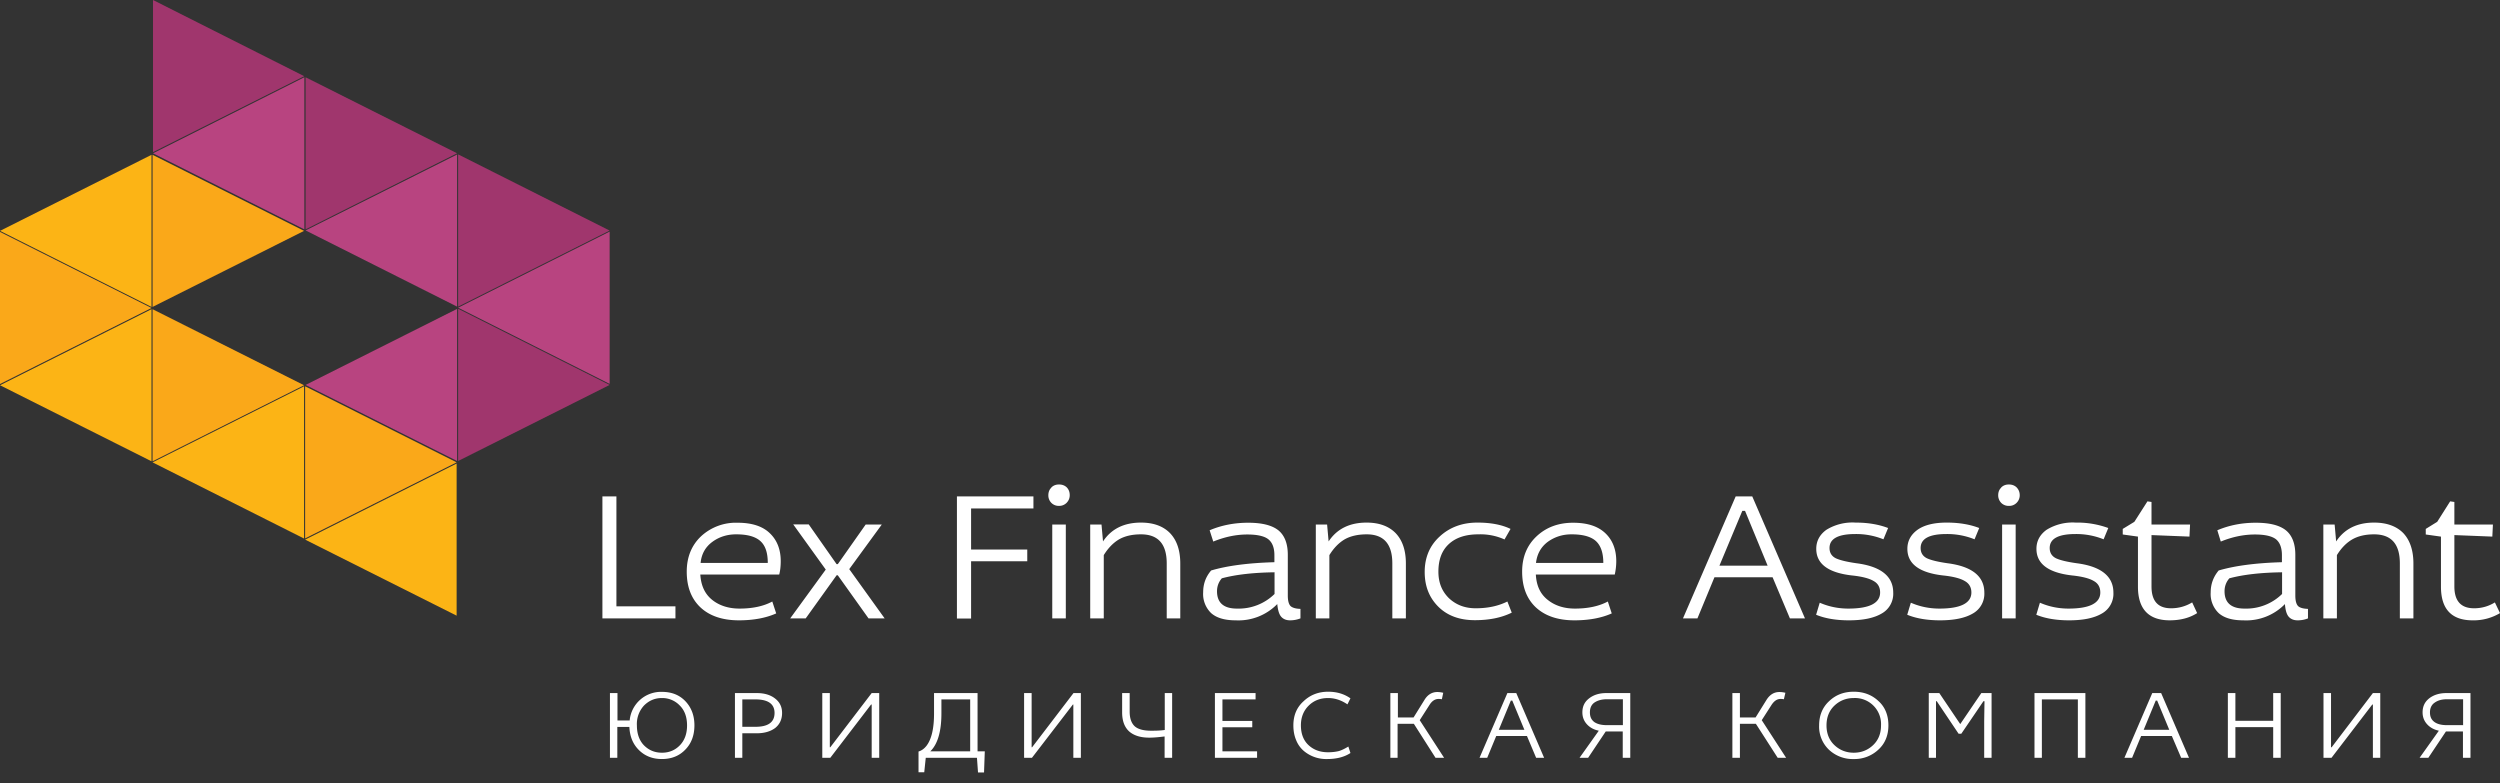 <svg width="166" height="52" fill="none" xmlns="http://www.w3.org/2000/svg"><rect width="100%" height="100%" fill="#333333" stroke="none"/><path d="M40.93 32.96v7.3h3.92v.8H40v-8.1h.93ZM51.74 38.15H46.5c.05.75.31 1.3.8 1.69.48.38 1.09.57 1.81.57.87 0 1.6-.16 2.17-.47l.26.79c-.67.3-1.5.46-2.48.46-1.1 0-1.96-.3-2.56-.87-.6-.57-.9-1.36-.9-2.36 0-.97.32-1.75.95-2.35a3.4 3.4 0 0 1 2.43-.9c.94 0 1.66.23 2.14.7.48.46.72 1.08.72 1.85 0 .32-.03.62-.1.89Zm-5.22-.77h4.46c0-.68-.16-1.16-.5-1.46-.34-.3-.87-.44-1.6-.44-.6 0-1.13.17-1.58.5-.46.34-.72.8-.78 1.4ZM54.83 37.82l-2.16-3h1.03l1.85 2.64h.08l1.85-2.63h1.07l-2.16 2.96 2.35 3.27h-1.07l-2.04-2.86h-.08l-2.05 2.86h-1.03l2.36-3.24ZM63.54 41.06v-8.1h5.08v.8h-4.14v2.73h3.73v.78h-3.73v3.8h-.94ZM69.87 41.06v-6.23h.9v6.23h-.9Zm-.07-8.68c.13-.14.3-.21.52-.21.22 0 .39.07.52.2.13.14.19.31.19.51s-.07.36-.2.5a.68.68 0 0 1-.51.21.68.68 0 0 1-.51-.2.7.7 0 0 1-.2-.5c0-.2.06-.38.2-.51ZM72.39 41.06v-6.23h.75l.1 1.12c.55-.83 1.39-1.25 2.52-1.25.84 0 1.48.24 1.93.7.45.47.68 1.14.68 2.02v3.64h-.9v-3.65c0-1.29-.57-1.93-1.71-1.93-.58 0-1.06.11-1.45.33-.39.23-.73.58-1.02 1.05v4.2h-.9ZM80.56 35.96l-.24-.75c.8-.34 1.66-.5 2.56-.5.9 0 1.57.16 2 .5.42.34.63.89.63 1.63v2.7c0 .34.06.57.18.7.12.11.33.18.66.19v.63c-.23.09-.46.13-.69.13-.25 0-.45-.08-.59-.24-.14-.16-.22-.44-.26-.84a3.6 3.6 0 0 1-2.76 1.08c-.73 0-1.27-.16-1.63-.48a1.76 1.76 0 0 1-.53-1.38c0-.55.17-1.03.53-1.45 1.04-.31 2.44-.5 4.2-.55v-.46c0-.49-.13-.84-.4-1.06-.26-.21-.73-.32-1.4-.32-.75 0-1.5.16-2.26.47Zm4.07 3.48V38c-1.4.02-2.57.15-3.5.4-.21.24-.32.53-.32.86 0 .76.44 1.15 1.32 1.15a3.4 3.4 0 0 0 2.5-.97ZM87.37 41.06v-6.23h.75l.1 1.12c.55-.83 1.39-1.25 2.52-1.25.84 0 1.48.24 1.93.7.45.47.68 1.14.68 2.02v3.64h-.9v-3.65c0-1.29-.57-1.93-1.7-1.93-.58 0-1.07.11-1.46.33-.39.23-.73.58-1.02 1.05v4.2h-.9ZM100.3 35.12l-.4.7a3.88 3.88 0 0 0-1.73-.34c-.84 0-1.49.21-1.96.64-.47.43-.7 1.04-.7 1.84 0 .72.23 1.3.7 1.76.48.45 1.07.67 1.78.67.8 0 1.5-.15 2.1-.45l.29.74c-.69.34-1.5.5-2.45.5-1.02 0-1.83-.3-2.43-.9-.6-.6-.9-1.36-.9-2.3 0-.96.33-1.75 1-2.36.66-.61 1.5-.92 2.5-.92.89 0 1.62.14 2.2.42ZM107.22 38.15h-5.24c.04.75.3 1.3.8 1.69.48.38 1.08.57 1.8.57.87 0 1.6-.16 2.18-.47l.26.79c-.67.3-1.5.46-2.48.46-1.11 0-1.96-.3-2.57-.87-.6-.57-.9-1.36-.9-2.36 0-.97.32-1.75.96-2.35.64-.6 1.45-.9 2.42-.9.95 0 1.66.23 2.15.7.48.46.72 1.08.72 1.85 0 .32-.04.62-.1.89Zm-5.23-.77h4.47c0-.68-.17-1.16-.5-1.46-.34-.3-.88-.44-1.61-.44-.6 0-1.12.17-1.58.5-.45.34-.71.8-.78 1.4ZM111.75 41.06l3.5-8.1h1.1l3.5 8.1h-1l-1.15-2.73h-3.86l-1.13 2.73h-.96Zm4.11-7.14h-.17l-1.52 3.64h3.2l-1.5-3.64ZM125.37 35.06l-.31.75a4.85 4.85 0 0 0-1.86-.35c-1.15 0-1.72.31-1.72.93 0 .31.14.54.42.68.28.13.74.24 1.37.33 1.63.21 2.44.87 2.44 1.95a1.5 1.5 0 0 1-.77 1.39c-.51.3-1.23.45-2.17.45-.87 0-1.6-.13-2.18-.37l.24-.8c.6.26 1.23.39 1.9.39 1.4 0 2.11-.36 2.11-1.07 0-.34-.14-.6-.43-.76-.28-.17-.76-.3-1.44-.37-1.58-.18-2.37-.77-2.37-1.77 0-.52.23-.94.67-1.26a3.3 3.3 0 0 1 1.94-.48c.82 0 1.53.12 2.16.36ZM131.42 35.06l-.31.75a4.85 4.85 0 0 0-1.86-.35c-1.15 0-1.72.31-1.72.93 0 .31.14.54.42.68.28.13.74.24 1.37.33 1.63.21 2.44.87 2.44 1.95a1.5 1.5 0 0 1-.77 1.39c-.51.3-1.24.45-2.17.45-.87 0-1.6-.13-2.18-.37l.24-.8c.6.26 1.23.39 1.9.39 1.4 0 2.12-.36 2.12-1.07 0-.34-.15-.6-.44-.76-.28-.17-.76-.3-1.44-.37-1.58-.18-2.37-.77-2.37-1.77 0-.52.23-.94.67-1.26.45-.32 1.1-.48 1.94-.48.82 0 1.54.12 2.16.36ZM132.94 41.06v-6.23h.9v6.23h-.9Zm-.07-8.68c.13-.14.3-.21.52-.21.22 0 .39.07.52.2.13.14.2.31.2.51a.7.7 0 0 1-.2.5.67.67 0 0 1-.52.21.68.68 0 0 1-.51-.2.72.72 0 0 1-.2-.5c0-.2.06-.38.2-.51ZM139.99 35.06l-.31.75a4.86 4.86 0 0 0-1.86-.35c-1.15 0-1.72.31-1.72.93 0 .31.14.54.42.68.28.13.74.24 1.38.33 1.62.21 2.43.87 2.43 1.95a1.5 1.5 0 0 1-.77 1.39c-.51.3-1.23.45-2.17.45-.87 0-1.6-.13-2.18-.37l.24-.8c.6.26 1.23.39 1.9.39 1.4 0 2.11-.36 2.11-1.07 0-.34-.14-.6-.43-.76-.28-.17-.76-.3-1.44-.37-1.58-.18-2.37-.77-2.37-1.77 0-.52.23-.94.67-1.26a3.3 3.3 0 0 1 1.94-.48 6 6 0 0 1 2.16.36ZM141.96 35.63l-1.01-.14v-.37l.77-.47.87-1.36.27.04v1.5h2.56l-.04.8-2.52-.1v3.41c0 .97.43 1.45 1.3 1.45.5 0 .97-.13 1.4-.39l.33.71c-.5.32-1.11.48-1.82.48-1.4 0-2.11-.75-2.11-2.23v-3.33ZM147.46 35.96l-.23-.75c.8-.34 1.65-.5 2.55-.5.91 0 1.57.16 2 .5.42.34.63.89.63 1.63v2.7c0 .34.06.57.18.7.11.11.33.18.66.19v.63c-.22.09-.45.13-.69.13-.25 0-.45-.08-.59-.24-.14-.16-.22-.44-.25-.84a3.59 3.59 0 0 1-2.77 1.08c-.73 0-1.27-.16-1.63-.48a1.76 1.76 0 0 1-.53-1.38c0-.55.18-1.03.53-1.45 1.05-.31 2.45-.5 4.2-.55v-.46c0-.49-.13-.84-.39-1.06-.27-.21-.73-.32-1.4-.32-.76 0-1.51.16-2.27.47Zm4.07 3.48V38c-1.4.02-2.57.15-3.5.4-.21.24-.32.53-.32.86 0 .76.44 1.15 1.32 1.15a3.4 3.4 0 0 0 2.5-.97ZM154.27 41.06v-6.23h.75l.1 1.12c.55-.83 1.39-1.25 2.52-1.25.84 0 1.49.24 1.94.7.44.47.67 1.14.67 2.02v3.64h-.9v-3.65c0-1.29-.57-1.93-1.71-1.93-.57 0-1.05.11-1.44.33-.4.23-.74.58-1.03 1.05v4.2h-.9ZM162.07 35.63l-1-.14v-.37l.76-.47.86-1.36.28.04v1.5h2.56l-.04.8-2.52-.1v3.41c0 .97.44 1.45 1.31 1.45.5 0 .96-.13 1.38-.39l.34.71a3.4 3.4 0 0 1-1.82.48c-1.4 0-2.1-.75-2.1-2.23v-3.33ZM40.5 50.32v-4.3h.5v1.82h.81a2.09 2.09 0 0 1 2.14-1.9c.64 0 1.16.2 1.56.62.4.42.6.96.6 1.6 0 .66-.2 1.2-.6 1.61-.4.42-.92.63-1.56.63-.62 0-1.13-.2-1.53-.6-.4-.4-.6-.9-.63-1.53h-.8v2.05h-.48Zm2.26-3.47a1.8 1.8 0 0 0-.47 1.32c0 .55.16 1 .47 1.32.33.33.72.49 1.2.49.46 0 .86-.16 1.18-.49.32-.33.48-.77.48-1.32 0-.56-.16-1-.48-1.32a1.6 1.6 0 0 0-1.19-.5c-.47 0-.86.17-1.19.5ZM48.8 50.32v-4.3h1.45c.5 0 .9.12 1.2.35.32.24.48.56.48.97 0 .43-.16.76-.46 1-.31.23-.72.35-1.22.35h-.96v1.63h-.5Zm1.36-3.88h-.87v1.82h.87c.84 0 1.27-.3 1.27-.92 0-.6-.43-.9-1.27-.9ZM54.6 50.32v-4.3h.5v3.6h.03l2.75-3.6h.5v4.3h-.5v-3.54h-.04l-2.71 3.54h-.52ZM62.02 47.37v-1.35h2.89v3.87h.48l-.05 1.4h-.4l-.07-.97h-3.4l-.1.96h-.38V49.9c.21-.06.39-.2.53-.38.33-.43.5-1.14.5-2.14Zm2.4 2.52v-3.45h-1.91v.93c0 1.2-.25 2.05-.74 2.52h2.65ZM68 50.32v-4.3h.5v3.6h.03l2.75-3.6h.49v4.3h-.5v-3.54h-.03l-2.72 3.54H68ZM77.83 46.02v4.3h-.5V48.9c-.39.05-.73.08-1.02.08-.58 0-1.02-.14-1.33-.41-.31-.28-.47-.7-.47-1.27v-1.28h.5v1.23c0 .44.11.76.33.97.22.2.59.3 1.1.3.34 0 .64-.01.9-.05v-2.45h.49ZM83.47 50.32h-2.8v-4.3h2.7v.42h-2.2v1.43h1.98v.42h-1.98v1.6h2.3v.43ZM89.67 46.37l-.2.4c-.41-.28-.84-.42-1.28-.42-.53 0-.96.17-1.3.51-.34.34-.51.78-.51 1.3 0 .56.17 1 .5 1.31.34.32.77.48 1.3.48.28 0 .52-.03.72-.08.2-.06.4-.16.63-.3l.14.43c-.41.27-.93.4-1.56.4a2.3 2.3 0 0 1-1.54-.54 1.82 1.82 0 0 1-.5-.7c-.13-.3-.19-.63-.19-1 0-.65.22-1.19.68-1.6.44-.42.99-.63 1.63-.63.58 0 1.07.15 1.48.44ZM92.32 50.32v-4.3h.5v1.62h1.04l.72-1.16c.21-.35.5-.53.86-.53.13 0 .26.02.39.05l-.09.43a1.12 1.12 0 0 0-.22-.02c-.23 0-.43.13-.59.38l-.66 1.03 1.62 2.5h-.57l-1.44-2.26H92.8v2.26h-.5ZM98.24 50.32l1.85-4.3h.59l1.85 4.3H102l-.61-1.45h-2.04l-.6 1.45h-.51Zm2.18-3.8h-.1l-.8 1.94h1.7l-.8-1.93ZM106.67 46.02h1.58v4.3h-.5v-1.75h-1.13l-1.17 1.75h-.57l1.28-1.8c-.33-.07-.59-.21-.79-.43-.2-.22-.3-.48-.3-.79 0-.4.15-.7.45-.93.3-.23.67-.35 1.15-.35Zm1.09 2.14v-1.73h-1.07c-.34 0-.61.08-.82.22-.2.14-.3.36-.3.65 0 .3.1.5.3.65.21.14.49.2.84.2h1.05ZM115.03 50.32v-4.3h.5v1.62h1.04l.72-1.16c.22-.35.5-.53.86-.53.14 0 .27.02.4.05l-.1.43a1.06 1.06 0 0 0-.22-.02c-.23 0-.42.13-.59.38l-.66 1.03 1.62 2.5h-.56l-1.45-2.26h-1.06v2.26h-.5ZM121.81 46.85c-.35.33-.53.77-.53 1.32 0 .54.18.98.53 1.31.35.33.78.5 1.28.5s.93-.17 1.28-.5c.35-.33.53-.77.53-1.31a1.73 1.73 0 0 0-1.81-1.82c-.5 0-.93.17-1.28.5Zm3.58 1.32c0 .65-.22 1.2-.66 1.6a2.3 2.3 0 0 1-1.64.63 2.3 2.3 0 0 1-1.65-.62 2.12 2.12 0 0 1-.65-1.61c0-.66.22-1.2.66-1.61.44-.42.98-.63 1.64-.63.66 0 1.21.21 1.65.63.44.4.65.95.65 1.6ZM128.07 50.32v-4.3h.7l1.39 2.06 1.4-2.06h.68v4.3h-.49v-2.44l.02-1.32h-.07l-1.47 2.16h-.18l-1.45-2.16h-.05v3.76h-.48ZM135.09 50.32v-4.3h3.38v4.3h-.5v-3.88h-2.39v3.88h-.5ZM141.06 50.32l1.85-4.3h.59l1.85 4.3h-.52l-.62-1.45h-2.04l-.6 1.45h-.51Zm2.18-3.8h-.1l-.8 1.94h1.7l-.8-1.93ZM150.94 47.86v-1.84h.5v4.3h-.5v-2.04h-2.51v2.04h-.5v-4.3h.5v1.84h2.51ZM154.28 50.32v-4.3h.5v3.6h.04l2.74-3.6h.49v4.3h-.49v-3.54h-.04l-2.71 3.54h-.53ZM162.45 46.02h1.59v4.3h-.5v-1.75h-1.13l-1.17 1.75h-.58l1.28-1.8c-.32-.07-.58-.21-.78-.43-.2-.22-.3-.48-.3-.79 0-.4.15-.7.44-.93.3-.23.68-.35 1.15-.35Zm1.1 2.14v-1.73h-1.08c-.34 0-.6.08-.8.22-.21.14-.32.36-.32.65 0 .3.1.5.31.65.2.14.48.2.83.2h1.05Z" fill="#fff"/><path fill-rule="evenodd" clip-rule="evenodd" d="M10.13 10.28v10.1l10.06-5.05-10.06-5.05Z" fill="#FAA819"/><path fill-rule="evenodd" clip-rule="evenodd" d="m0 15.33 10.06 5.05v-10.1L0 15.33Z" fill="#FCB415"/><path fill-rule="evenodd" clip-rule="evenodd" d="M0 15.4v10.1l10.06-5.05L0 15.4Z" fill="#FAA819"/><path fill-rule="evenodd" clip-rule="evenodd" d="m0 25.58 10.06 5.05v-10.1L0 25.58Z" fill="#FCB415"/><path fill-rule="evenodd" clip-rule="evenodd" d="M10.13 20.53v10.1l10.06-5.05-10.06-5.05Z" fill="#FAA819"/><path fill-rule="evenodd" clip-rule="evenodd" d="m10.13 30.7 10.06 5.06V25.65L10.13 30.7Z" fill="#FCB415"/><path fill-rule="evenodd" clip-rule="evenodd" d="M20.26 25.65v10.1l10.06-5.05-10.06-5.05Z" fill="#FAA819"/><path fill-rule="evenodd" clip-rule="evenodd" d="m20.26 35.83 10.06 5.05v-10.1l-10.06 5.05Z" fill="#FCB415"/><path fill-rule="evenodd" clip-rule="evenodd" d="m20.29 25.56 10.06 5.05v-10.1l-10.06 5.05Z" fill="#B84480"/><path fill-rule="evenodd" clip-rule="evenodd" d="M30.42 20.5v10.11l10.06-5.05-10.06-5.06Z" fill="#A0366D"/><path fill-rule="evenodd" clip-rule="evenodd" d="m30.42 20.43 10.06 5.06V15.38l-10.06 5.05Z" fill="#B84480"/><path fill-rule="evenodd" clip-rule="evenodd" d="M30.42 10.25v10.11l10.06-5.05-10.06-5.06Z" fill="#A0366D"/><path fill-rule="evenodd" clip-rule="evenodd" d="m20.29 15.3 10.06 5.06v-10.1L20.29 15.3Z" fill="#B84480"/><path fill-rule="evenodd" clip-rule="evenodd" d="M20.29 5.13v10.1l10.06-5.05-10.06-5.05Z" fill="#A0366D"/><path fill-rule="evenodd" clip-rule="evenodd" d="m10.16 10.18 10.05 5.05V5.13l-10.05 5.05Z" fill="#B84480"/><path fill-rule="evenodd" clip-rule="evenodd" d="M10.16 0v10.1L20.2 5.06 10.16 0Z" fill="#A0366D"/></svg>